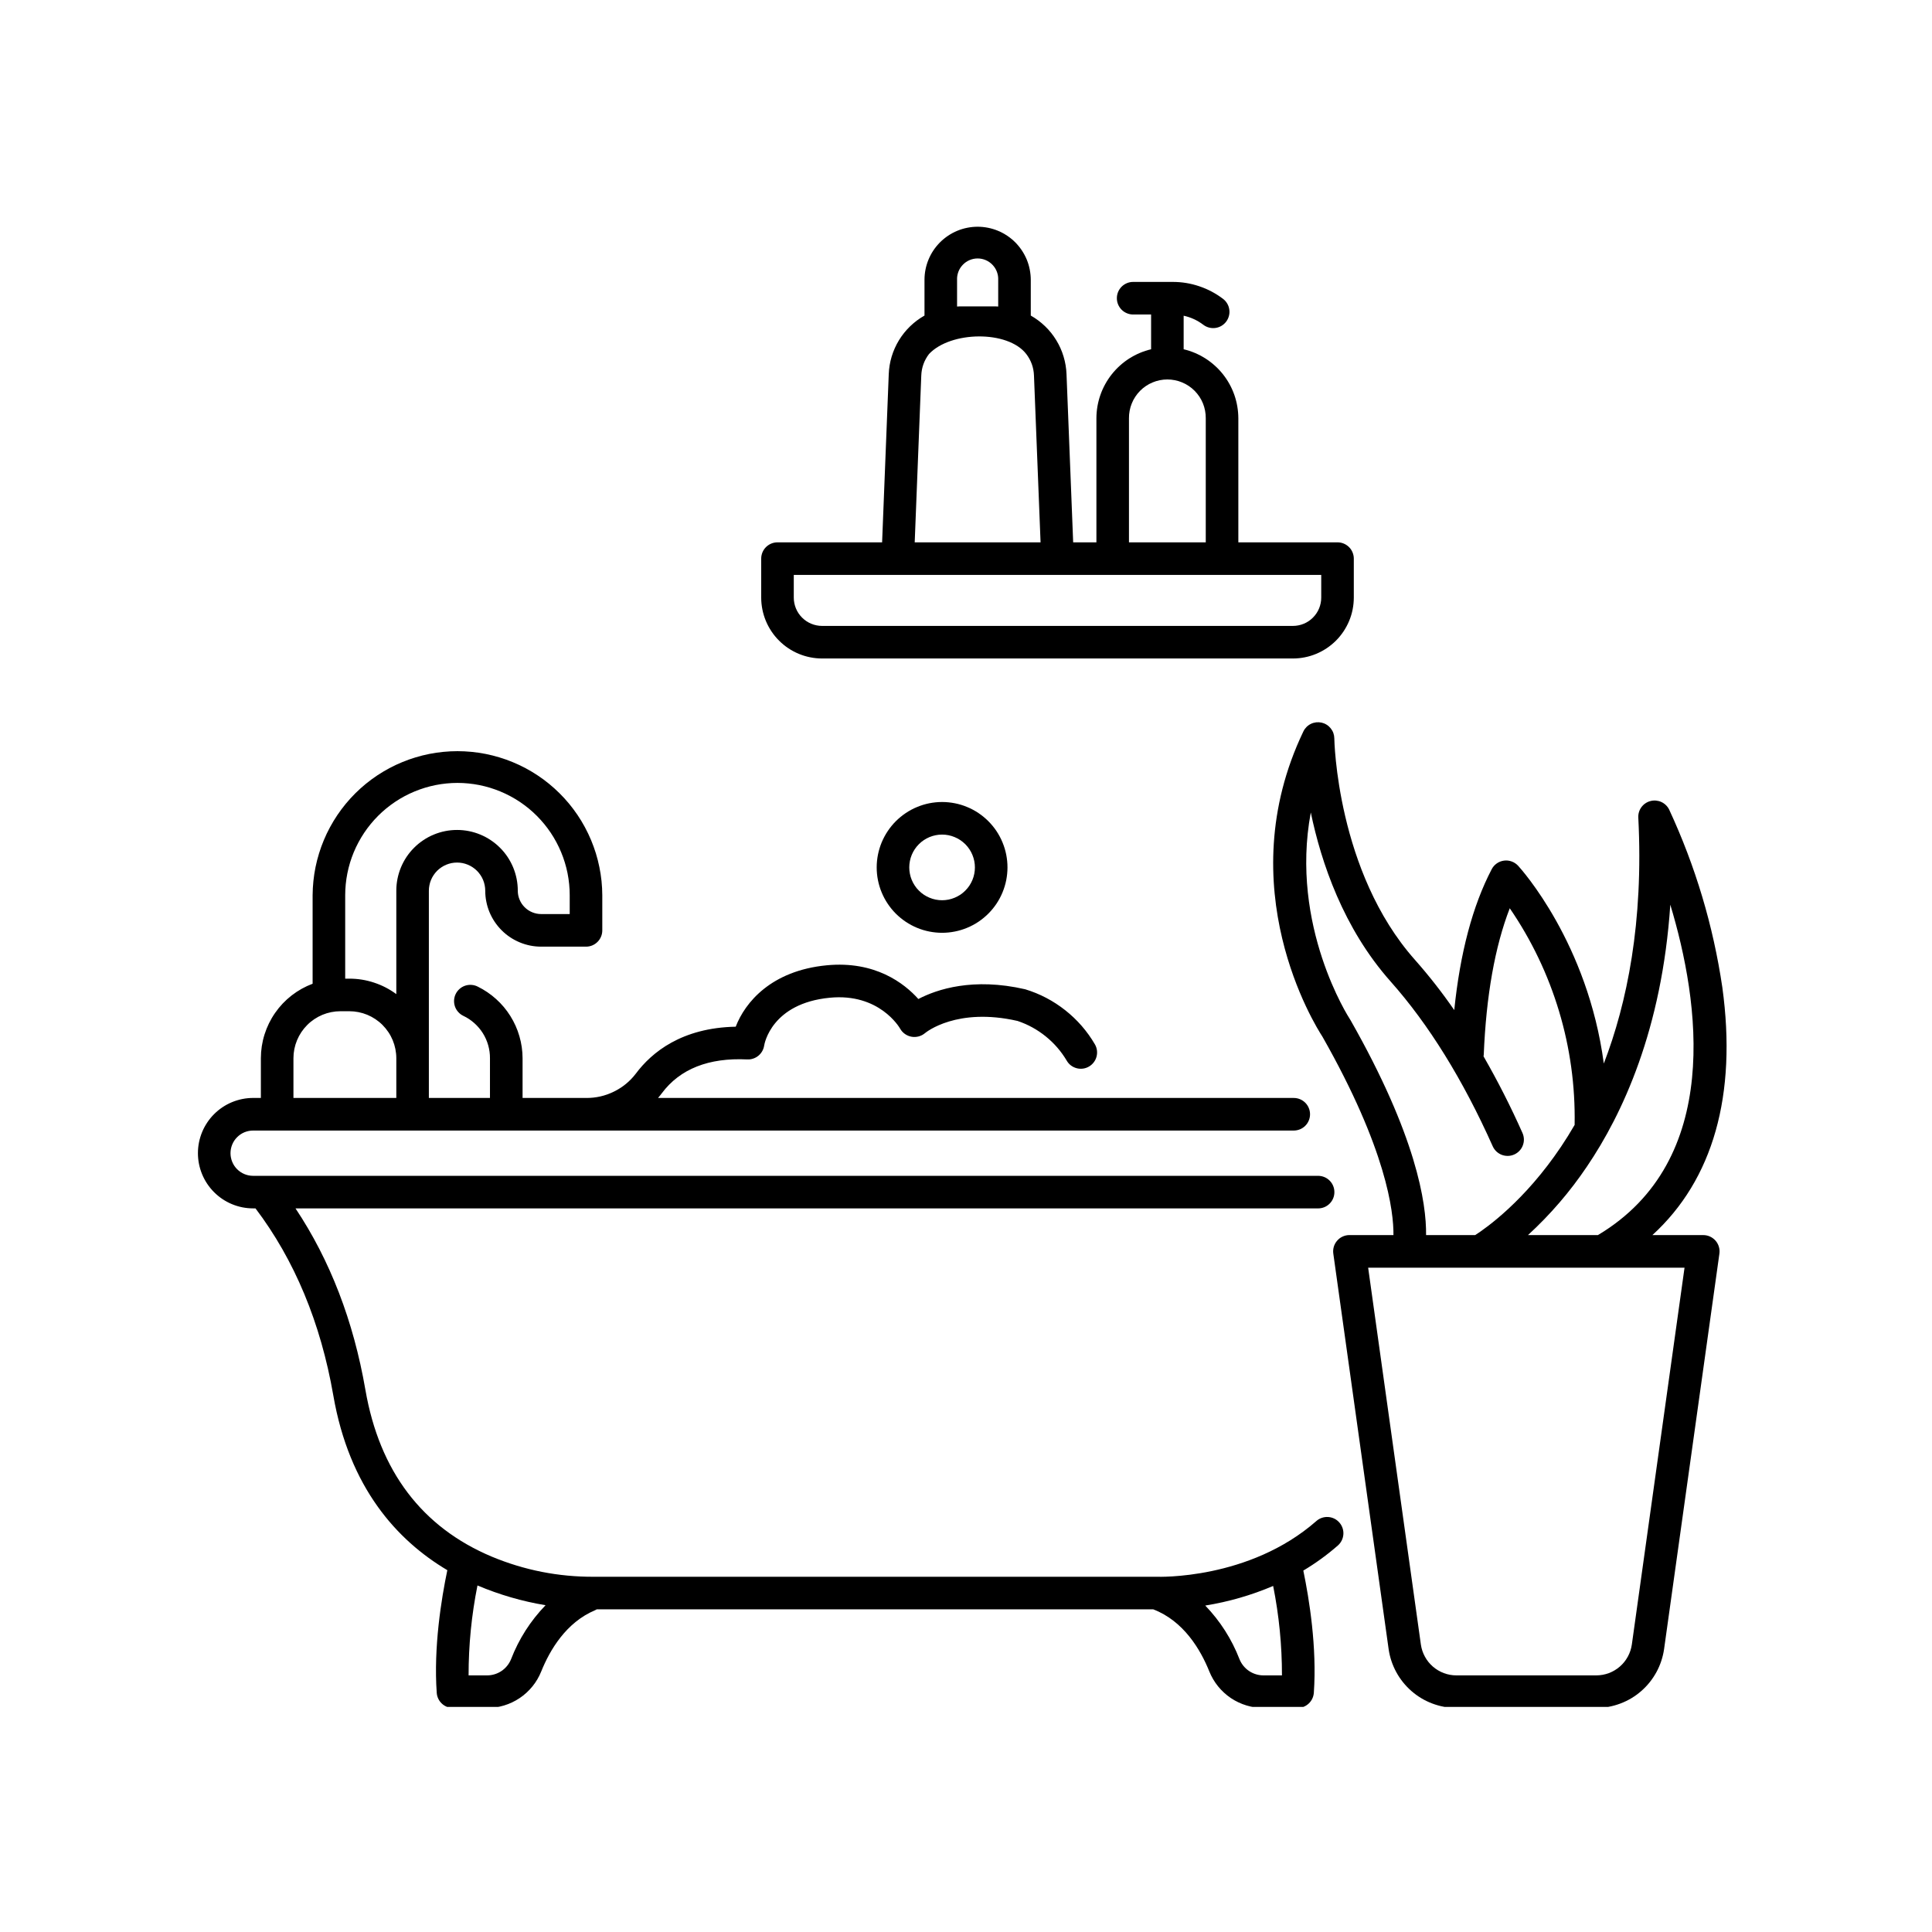 <svg xmlns="http://www.w3.org/2000/svg" xmlns:xlink="http://www.w3.org/1999/xlink" width="400" zoomAndPan="magnify" viewBox="0 0 300 300" height="400" preserveAspectRatio="xMidYMid meet" version="1.0"><defs><clipPath id="bfe0919600"><path d="M 30 116 L 209 116 L 209 265.051 L 30 265.051 Z M 30 116 " clip-rule="nonzero"/></clipPath><clipPath id="ce8fd88f37"><path d="M 197 112 L 269 112 L 269 265.051 L 197 265.051 Z M 197 112 " clip-rule="nonzero"/></clipPath></defs><g clip-path="url(#bfe0919600)"><path fill="currentColor" d="M 84.043 259.539 C 85.367 256.246 87.895 251.926 92.406 250.035 C 92.496 249.992 92.586 249.945 92.668 249.895 L 179.066 249.895 L 179.078 249.898 C 183.789 251.703 186.414 256.141 187.781 259.539 C 188.121 260.383 188.574 261.152 189.145 261.859 C 189.715 262.562 190.379 263.168 191.129 263.676 C 191.883 264.18 192.695 264.562 193.562 264.824 C 194.43 265.086 195.316 265.215 196.227 265.211 L 201.488 265.211 C 201.809 265.211 202.117 265.152 202.414 265.035 C 202.711 264.918 202.977 264.75 203.211 264.531 C 203.445 264.312 203.633 264.059 203.77 263.77 C 203.906 263.48 203.988 263.176 204.012 262.859 C 204.504 255.801 203.305 248.344 202.379 243.879 C 204.285 242.742 206.074 241.445 207.742 239.984 C 207.996 239.762 208.195 239.5 208.344 239.199 C 208.492 238.898 208.574 238.582 208.598 238.246 C 208.621 237.91 208.578 237.586 208.469 237.27 C 208.359 236.949 208.195 236.668 207.973 236.414 C 207.754 236.164 207.492 235.961 207.191 235.812 C 206.891 235.664 206.574 235.582 206.238 235.559 C 205.902 235.539 205.578 235.582 205.262 235.688 C 204.941 235.797 204.656 235.961 204.406 236.184 C 193.953 245.359 179.766 244.844 179.629 244.84 C 179.59 244.84 179.551 244.84 179.508 244.84 L 92.316 244.84 C 92.277 244.84 92.234 244.84 92.195 244.84 C 86.715 244.863 81.441 243.824 76.383 241.723 C 65.535 237.168 58.926 228.449 56.738 215.805 C 54.891 205.129 51.246 195.676 45.887 187.641 L 204.633 187.641 C 204.973 187.645 205.297 187.586 205.613 187.461 C 205.93 187.336 206.207 187.152 206.449 186.914 C 206.691 186.676 206.879 186.402 207.008 186.09 C 207.141 185.777 207.203 185.449 207.203 185.113 C 207.203 184.773 207.141 184.445 207.008 184.133 C 206.879 183.82 206.691 183.547 206.449 183.309 C 206.207 183.07 205.93 182.887 205.613 182.762 C 205.297 182.637 204.973 182.578 204.633 182.582 L 39.309 182.582 C 38.84 182.582 38.395 182.492 37.961 182.316 C 37.531 182.137 37.152 181.883 36.82 181.555 C 36.492 181.223 36.238 180.844 36.059 180.41 C 35.883 179.98 35.793 179.531 35.793 179.066 C 35.793 178.602 35.883 178.152 36.059 177.723 C 36.238 177.289 36.492 176.91 36.82 176.582 C 37.152 176.25 37.531 175.996 37.961 175.816 C 38.395 175.641 38.84 175.551 39.309 175.551 L 200.895 175.551 C 201.23 175.551 201.551 175.484 201.863 175.359 C 202.172 175.23 202.445 175.047 202.684 174.809 C 202.918 174.574 203.102 174.301 203.23 173.988 C 203.359 173.68 203.422 173.355 203.422 173.02 C 203.422 172.688 203.359 172.363 203.23 172.055 C 203.102 171.742 202.918 171.469 202.684 171.234 C 202.445 170.996 202.172 170.812 201.863 170.684 C 201.551 170.555 201.23 170.492 200.895 170.492 L 102.176 170.492 C 102.387 170.25 102.586 170.004 102.777 169.746 C 105.586 165.984 110.043 164.215 116.035 164.508 C 116.352 164.523 116.656 164.48 116.953 164.379 C 117.25 164.281 117.52 164.133 117.762 163.934 C 118.004 163.734 118.203 163.496 118.359 163.223 C 118.512 162.953 118.613 162.66 118.66 162.348 C 118.703 162.082 119.805 155.797 128.855 154.926 C 136.512 154.184 139.648 159.512 139.766 159.719 C 139.859 159.883 139.965 160.035 140.09 160.176 C 140.215 160.312 140.355 160.438 140.508 160.547 C 140.66 160.656 140.82 160.746 140.996 160.82 C 141.168 160.895 141.344 160.945 141.527 160.98 C 141.715 161.016 141.898 161.027 142.086 161.02 C 142.273 161.012 142.457 160.984 142.637 160.938 C 142.82 160.891 142.992 160.824 143.16 160.738 C 143.324 160.652 143.48 160.551 143.625 160.43 C 143.824 160.262 148.609 156.391 158 158.531 C 159.602 159.066 161.062 159.867 162.379 160.93 C 163.695 161.992 164.781 163.25 165.645 164.703 C 165.812 164.992 166.027 165.238 166.293 165.441 C 166.562 165.641 166.855 165.785 167.18 165.871 C 167.5 165.957 167.828 165.977 168.16 165.934 C 168.488 165.891 168.801 165.785 169.09 165.617 C 169.379 165.449 169.625 165.234 169.828 164.969 C 170.031 164.707 170.18 164.414 170.266 164.09 C 170.352 163.77 170.375 163.441 170.336 163.109 C 170.293 162.777 170.188 162.469 170.023 162.176 C 168.82 160.117 167.285 158.352 165.414 156.871 C 163.543 155.395 161.469 154.305 159.188 153.613 C 151.09 151.75 145.492 153.617 142.602 155.125 C 140.418 152.688 135.887 149.168 128.371 149.891 C 119.727 150.723 115.684 155.676 114.242 159.426 C 105.855 159.59 101.195 163.41 98.723 166.723 C 97.805 167.922 96.664 168.855 95.305 169.516 C 93.949 170.18 92.516 170.504 91.004 170.492 L 81.145 170.492 L 81.145 164.312 C 81.141 163.156 80.977 162.02 80.652 160.902 C 80.332 159.789 79.859 158.742 79.246 157.762 C 78.629 156.777 77.891 155.898 77.027 155.125 C 76.164 154.348 75.215 153.707 74.172 153.195 C 73.867 153.043 73.551 152.957 73.211 152.934 C 72.875 152.91 72.543 152.953 72.223 153.059 C 71.902 153.168 71.613 153.336 71.359 153.559 C 71.105 153.785 70.906 154.047 70.758 154.352 C 70.609 154.656 70.527 154.98 70.508 155.316 C 70.492 155.656 70.539 155.984 70.652 156.305 C 70.766 156.621 70.934 156.906 71.164 157.156 C 71.391 157.41 71.66 157.605 71.965 157.75 C 72.586 158.043 73.148 158.422 73.66 158.879 C 74.172 159.336 74.609 159.852 74.977 160.434 C 75.34 161.016 75.617 161.637 75.805 162.297 C 75.992 162.957 76.086 163.629 76.082 164.312 L 76.082 170.492 L 66.594 170.492 L 66.594 138.316 C 66.594 138.027 66.621 137.742 66.68 137.461 C 66.734 137.18 66.816 136.906 66.926 136.641 C 67.035 136.375 67.172 136.121 67.332 135.883 C 67.492 135.645 67.672 135.422 67.875 135.219 C 68.078 135.016 68.301 134.836 68.539 134.676 C 68.777 134.516 69.031 134.379 69.297 134.27 C 69.562 134.16 69.836 134.078 70.117 134.02 C 70.398 133.965 70.684 133.938 70.969 133.938 C 71.258 133.938 71.543 133.965 71.824 134.02 C 72.105 134.078 72.379 134.16 72.645 134.27 C 72.91 134.379 73.164 134.516 73.402 134.676 C 73.641 134.836 73.863 135.016 74.066 135.219 C 74.27 135.422 74.449 135.645 74.609 135.883 C 74.77 136.121 74.906 136.375 75.016 136.641 C 75.125 136.906 75.207 137.18 75.262 137.461 C 75.32 137.742 75.348 138.027 75.348 138.316 C 75.348 138.887 75.402 139.449 75.516 140.008 C 75.625 140.566 75.789 141.109 76.008 141.637 C 76.227 142.164 76.496 142.664 76.812 143.137 C 77.129 143.609 77.488 144.047 77.891 144.449 C 78.293 144.855 78.73 145.215 79.207 145.531 C 79.68 145.848 80.18 146.113 80.707 146.332 C 81.23 146.551 81.773 146.715 82.332 146.828 C 82.891 146.941 83.457 146.996 84.027 146.996 L 90.996 146.996 C 91.332 146.996 91.652 146.934 91.965 146.805 C 92.273 146.676 92.547 146.492 92.785 146.254 C 93.02 146.02 93.203 145.746 93.332 145.434 C 93.461 145.125 93.523 144.801 93.523 144.469 L 93.523 139.004 C 93.52 138.27 93.48 137.539 93.406 136.809 C 93.328 136.078 93.219 135.355 93.07 134.637 C 92.926 133.918 92.742 133.207 92.527 132.504 C 92.309 131.805 92.059 131.113 91.777 130.438 C 91.492 129.762 91.176 129.098 90.828 128.453 C 90.48 127.809 90.102 127.18 89.691 126.57 C 89.281 125.961 88.84 125.375 88.375 124.809 C 87.906 124.242 87.414 123.703 86.891 123.184 C 86.371 122.668 85.828 122.176 85.258 121.711 C 84.691 121.246 84.102 120.812 83.488 120.406 C 82.879 120 82.25 119.625 81.602 119.277 C 80.953 118.934 80.289 118.621 79.613 118.344 C 78.934 118.062 78.242 117.816 77.539 117.605 C 76.836 117.391 76.125 117.215 75.406 117.07 C 74.688 116.93 73.961 116.82 73.23 116.75 C 72.5 116.68 71.77 116.641 71.035 116.641 C 70.301 116.641 69.566 116.68 68.836 116.75 C 68.105 116.82 67.383 116.93 66.664 117.07 C 65.941 117.215 65.23 117.391 64.527 117.605 C 63.824 117.816 63.137 118.062 62.457 118.344 C 61.777 118.621 61.113 118.934 60.469 119.277 C 59.82 119.625 59.191 120 58.578 120.406 C 57.969 120.812 57.379 121.246 56.809 121.711 C 56.242 122.176 55.695 122.668 55.176 123.184 C 54.656 123.703 54.16 124.242 53.695 124.809 C 53.227 125.375 52.789 125.961 52.379 126.57 C 51.969 127.18 51.59 127.809 51.242 128.453 C 50.891 129.098 50.574 129.762 50.293 130.438 C 50.008 131.113 49.758 131.805 49.543 132.504 C 49.324 133.207 49.145 133.918 48.996 134.637 C 48.852 135.355 48.738 136.078 48.664 136.809 C 48.59 137.539 48.547 138.27 48.543 139.004 L 48.543 152.754 C 47.367 153.195 46.281 153.801 45.289 154.57 C 44.293 155.344 43.438 156.246 42.723 157.277 C 42.004 158.309 41.457 159.426 41.078 160.625 C 40.699 161.824 40.512 163.055 40.508 164.312 L 40.508 170.488 L 39.309 170.488 C 38.746 170.488 38.188 170.543 37.637 170.652 C 37.082 170.766 36.547 170.926 36.027 171.141 C 35.508 171.355 35.012 171.621 34.543 171.934 C 34.078 172.246 33.645 172.602 33.246 173 C 32.848 173.398 32.492 173.832 32.18 174.301 C 31.867 174.77 31.602 175.262 31.387 175.781 C 31.172 176.301 31.008 176.84 30.898 177.391 C 30.789 177.941 30.734 178.5 30.734 179.062 C 30.734 179.625 30.789 180.184 30.898 180.734 C 31.008 181.289 31.172 181.824 31.387 182.344 C 31.602 182.863 31.867 183.359 32.18 183.828 C 32.492 184.293 32.848 184.727 33.246 185.125 C 33.645 185.523 34.078 185.879 34.543 186.191 C 35.012 186.504 35.508 186.77 36.027 186.984 C 36.547 187.199 37.082 187.363 37.637 187.473 C 38.188 187.582 38.746 187.637 39.309 187.637 L 39.672 187.637 C 45.738 195.648 49.801 205.414 51.754 216.672 C 54.238 231.016 61.641 239.176 69.461 243.816 C 68.531 248.273 67.316 255.77 67.816 262.859 C 67.836 263.18 67.918 263.484 68.055 263.773 C 68.191 264.062 68.379 264.316 68.613 264.535 C 68.848 264.754 69.113 264.922 69.41 265.039 C 69.707 265.156 70.016 265.215 70.336 265.215 L 75.602 265.215 C 76.508 265.219 77.395 265.09 78.262 264.828 C 79.133 264.566 79.941 264.18 80.695 263.676 C 81.449 263.168 82.109 262.562 82.68 261.859 C 83.25 261.156 83.703 260.383 84.043 259.539 Z M 71.035 121.57 C 71.605 121.57 72.176 121.598 72.742 121.656 C 73.309 121.711 73.875 121.797 74.434 121.906 C 74.992 122.02 75.547 122.16 76.094 122.324 C 76.637 122.492 77.176 122.684 77.703 122.902 C 78.23 123.121 78.746 123.363 79.246 123.633 C 79.75 123.902 80.238 124.195 80.715 124.512 C 81.188 124.832 81.648 125.172 82.09 125.531 C 82.527 125.895 82.953 126.277 83.355 126.68 C 83.758 127.086 84.141 127.508 84.504 127.949 C 84.867 128.391 85.207 128.848 85.523 129.32 C 85.84 129.797 86.133 130.285 86.402 130.789 C 86.672 131.293 86.914 131.805 87.133 132.332 C 87.352 132.859 87.547 133.398 87.711 133.945 C 87.879 134.488 88.016 135.043 88.129 135.602 C 88.238 136.16 88.324 136.727 88.379 137.293 C 88.438 137.863 88.465 138.43 88.465 139 L 88.465 141.934 L 84.027 141.934 C 83.547 141.934 83.086 141.84 82.641 141.656 C 82.195 141.473 81.805 141.211 81.465 140.871 C 81.125 140.531 80.863 140.141 80.68 139.695 C 80.496 139.254 80.402 138.793 80.402 138.312 C 80.402 137.691 80.344 137.078 80.223 136.469 C 80.102 135.863 79.922 135.273 79.688 134.699 C 79.449 134.129 79.16 133.582 78.816 133.066 C 78.473 132.555 78.082 132.074 77.641 131.637 C 77.203 131.199 76.727 130.809 76.211 130.465 C 75.699 130.121 75.152 129.828 74.582 129.594 C 74.008 129.355 73.418 129.176 72.812 129.055 C 72.203 128.934 71.59 128.875 70.969 128.875 C 70.352 128.875 69.738 128.934 69.129 129.055 C 68.523 129.176 67.934 129.355 67.359 129.594 C 66.789 129.828 66.242 130.121 65.73 130.465 C 65.215 130.809 64.738 131.199 64.301 131.637 C 63.859 132.074 63.469 132.555 63.125 133.066 C 62.781 133.582 62.492 134.129 62.254 134.699 C 62.02 135.273 61.84 135.863 61.719 136.469 C 61.598 137.078 61.539 137.691 61.539 138.312 L 61.539 154.367 C 60.484 153.586 59.332 152.992 58.086 152.582 C 56.84 152.168 55.559 151.965 54.246 151.965 L 53.602 151.965 L 53.602 139 C 53.602 138.43 53.633 137.863 53.688 137.293 C 53.746 136.727 53.828 136.16 53.941 135.602 C 54.051 135.043 54.191 134.488 54.355 133.945 C 54.523 133.398 54.715 132.859 54.934 132.332 C 55.152 131.805 55.398 131.293 55.668 130.789 C 55.938 130.285 56.23 129.797 56.547 129.32 C 56.863 128.848 57.203 128.391 57.566 127.949 C 57.926 127.508 58.309 127.086 58.715 126.68 C 59.117 126.277 59.539 125.895 59.98 125.531 C 60.422 125.172 60.879 124.832 61.355 124.512 C 61.828 124.195 62.316 123.902 62.82 123.633 C 63.324 123.363 63.84 123.121 64.367 122.902 C 64.895 122.684 65.43 122.492 65.977 122.324 C 66.523 122.16 67.074 122.02 67.637 121.906 C 68.195 121.797 68.758 121.711 69.328 121.656 C 69.895 121.598 70.465 121.57 71.035 121.57 Z M 45.566 164.312 C 45.566 163.836 45.613 163.363 45.707 162.891 C 45.801 162.422 45.941 161.969 46.125 161.523 C 46.309 161.082 46.531 160.664 46.797 160.266 C 47.066 159.867 47.367 159.5 47.707 159.16 C 48.043 158.82 48.41 158.52 48.809 158.254 C 49.207 157.988 49.629 157.762 50.07 157.578 C 50.512 157.395 50.969 157.258 51.438 157.164 C 51.906 157.07 52.379 157.023 52.859 157.023 L 54.246 157.023 C 54.727 157.023 55.199 157.07 55.668 157.164 C 56.137 157.258 56.594 157.395 57.035 157.578 C 57.477 157.762 57.898 157.988 58.297 158.254 C 58.691 158.52 59.062 158.82 59.398 159.16 C 59.738 159.5 60.039 159.867 60.305 160.266 C 60.574 160.664 60.797 161.082 60.98 161.523 C 61.164 161.969 61.301 162.422 61.395 162.891 C 61.488 163.363 61.539 163.836 61.539 164.312 L 61.539 170.492 L 45.566 170.492 Z M 199.062 260.152 L 196.227 260.152 C 195.824 260.156 195.43 260.102 195.043 259.984 C 194.66 259.871 194.301 259.703 193.965 259.48 C 193.629 259.258 193.336 258.988 193.082 258.68 C 192.828 258.367 192.625 258.023 192.473 257.652 C 191.258 254.516 189.48 251.734 187.152 249.309 C 190.793 248.723 194.305 247.707 197.695 246.266 C 198.609 250.848 199.066 255.48 199.062 260.152 Z M 75.602 260.152 L 72.762 260.152 C 72.758 255.453 73.219 250.797 74.141 246.188 C 77.547 247.629 81.07 248.652 84.715 249.258 C 82.363 251.695 80.574 254.492 79.352 257.652 C 79.199 258.023 78.996 258.367 78.742 258.676 C 78.488 258.988 78.195 259.258 77.859 259.48 C 77.527 259.703 77.164 259.871 76.781 259.984 C 76.395 260.102 76.004 260.156 75.602 260.152 Z M 75.602 260.152 " fill-opacity="1" fill-rule="nonzero"/></g><g clip-path="url(#ce8fd88f37)"><path fill="currentColor" d="M 267.445 153.328 C 266.027 143.727 263.273 134.52 259.188 125.715 C 259.059 125.453 258.891 125.223 258.68 125.02 C 258.473 124.816 258.234 124.652 257.969 124.531 C 257.707 124.41 257.43 124.34 257.141 124.312 C 256.852 124.289 256.562 124.312 256.281 124.387 C 256 124.457 255.738 124.578 255.5 124.738 C 255.258 124.902 255.051 125.102 254.879 125.336 C 254.707 125.57 254.578 125.828 254.496 126.105 C 254.414 126.383 254.379 126.668 254.395 126.961 C 255.23 143.242 252.637 155.793 249.039 165.145 C 246.551 146.449 236.238 134.988 235.734 134.434 C 235.594 134.285 235.441 134.156 235.273 134.043 C 235.105 133.93 234.926 133.836 234.734 133.77 C 234.543 133.699 234.348 133.652 234.145 133.629 C 233.945 133.609 233.742 133.609 233.539 133.637 C 233.34 133.664 233.145 133.715 232.953 133.785 C 232.766 133.859 232.586 133.953 232.422 134.07 C 232.254 134.188 232.105 134.32 231.969 134.473 C 231.836 134.625 231.723 134.793 231.629 134.973 C 228.668 140.637 226.723 147.973 225.816 156.844 C 223.938 154.121 221.906 151.523 219.715 149.047 C 207.562 135.371 207.191 114.855 207.191 114.652 C 207.188 114.367 207.137 114.09 207.043 113.82 C 206.945 113.551 206.805 113.309 206.625 113.086 C 206.445 112.863 206.234 112.676 205.992 112.527 C 205.75 112.375 205.488 112.27 205.211 112.207 C 204.93 112.148 204.648 112.133 204.367 112.164 C 204.082 112.199 203.812 112.277 203.555 112.402 C 203.297 112.527 203.07 112.691 202.867 112.895 C 202.668 113.098 202.504 113.328 202.383 113.586 C 190.793 137.797 204.219 159.242 205.34 160.961 C 215.297 178.477 216.414 188.145 216.375 191.781 L 209.539 191.781 C 209.172 191.781 208.824 191.859 208.492 192.008 C 208.156 192.16 207.871 192.375 207.633 192.652 C 207.391 192.926 207.219 193.242 207.113 193.59 C 207.012 193.941 206.984 194.301 207.035 194.66 L 215.625 256.07 C 215.715 256.695 215.859 257.312 216.059 257.914 C 216.262 258.516 216.512 259.094 216.816 259.652 C 217.117 260.207 217.469 260.734 217.867 261.227 C 218.266 261.723 218.703 262.18 219.18 262.594 C 219.66 263.012 220.172 263.383 220.715 263.707 C 221.258 264.031 221.828 264.305 222.422 264.527 C 223.016 264.75 223.625 264.922 224.25 265.035 C 224.871 265.148 225.5 265.207 226.137 265.211 L 247.887 265.211 C 248.52 265.207 249.148 265.148 249.773 265.035 C 250.398 264.922 251.004 264.75 251.598 264.527 C 252.191 264.305 252.762 264.031 253.309 263.707 C 253.852 263.383 254.363 263.012 254.84 262.594 C 255.32 262.18 255.758 261.723 256.156 261.227 C 256.551 260.734 256.902 260.207 257.207 259.652 C 257.512 259.094 257.762 258.516 257.961 257.914 C 258.16 257.312 258.309 256.695 258.398 256.07 L 266.988 194.664 C 267.039 194.301 267.012 193.945 266.906 193.594 C 266.801 193.242 266.629 192.93 266.391 192.652 C 266.148 192.379 265.863 192.164 265.531 192.012 C 265.199 191.859 264.848 191.785 264.48 191.785 L 256.582 191.785 C 265.996 183.184 269.742 170.062 267.445 153.328 Z M 209.695 158.387 C 209.668 158.336 209.637 158.285 209.605 158.242 C 209.492 158.074 200.246 143.797 203.539 126.16 C 205.145 133.887 208.578 144.133 215.938 152.41 C 221.84 159.051 227.176 167.66 231.789 177.992 C 231.926 178.297 232.117 178.566 232.359 178.797 C 232.605 179.027 232.883 179.203 233.195 179.324 C 233.508 179.441 233.832 179.496 234.168 179.488 C 234.504 179.48 234.824 179.406 235.129 179.27 C 235.438 179.133 235.707 178.941 235.938 178.699 C 236.168 178.457 236.344 178.176 236.461 177.863 C 236.582 177.551 236.637 177.227 236.629 176.891 C 236.617 176.555 236.547 176.234 236.41 175.93 C 234.598 171.855 232.582 167.891 230.363 164.027 C 230.371 163.949 230.391 163.875 230.395 163.793 C 230.77 154.633 232.125 147 234.434 141.035 C 236.117 143.488 237.598 146.051 238.879 148.73 C 240.164 151.41 241.23 154.176 242.086 157.02 C 242.941 159.863 243.57 162.758 243.977 165.703 C 244.383 168.645 244.559 171.602 244.508 174.574 C 244.508 174.602 244.516 174.629 244.516 174.66 C 243.812 175.875 243.109 177 242.414 178.035 C 236.762 186.461 230.816 190.66 229.066 191.785 L 221.441 191.785 C 221.504 186.812 219.91 176.34 209.695 158.387 Z M 253.391 255.367 C 253.293 256.031 253.086 256.656 252.766 257.242 C 252.445 257.832 252.035 258.344 251.527 258.785 C 251.023 259.223 250.457 259.559 249.832 259.797 C 249.203 260.031 248.559 260.148 247.887 260.152 L 226.137 260.152 C 225.465 260.152 224.816 260.031 224.191 259.797 C 223.566 259.559 223 259.223 222.496 258.785 C 221.988 258.344 221.578 257.832 221.258 257.242 C 220.938 256.656 220.73 256.031 220.633 255.367 L 212.445 196.844 L 261.574 196.844 Z M 237.266 191.781 C 240.742 188.594 243.793 185.043 246.426 181.129 C 251.918 173.027 258.078 159.848 259.363 140.48 C 263.91 155.527 267.555 180.176 248.129 191.781 Z M 237.266 191.781 " fill-opacity="1" fill-rule="nonzero"/></g><path fill="currentColor" d="M 136.133 134.688 C 136.133 135.355 136.195 136.016 136.328 136.672 C 136.457 137.324 136.648 137.961 136.906 138.574 C 137.16 139.191 137.473 139.777 137.844 140.332 C 138.215 140.887 138.633 141.398 139.105 141.871 C 139.578 142.34 140.09 142.762 140.645 143.133 C 141.199 143.504 141.785 143.816 142.398 144.07 C 143.016 144.328 143.652 144.52 144.305 144.648 C 144.961 144.777 145.621 144.844 146.285 144.844 C 146.953 144.844 147.613 144.777 148.266 144.648 C 148.922 144.52 149.555 144.328 150.172 144.07 C 150.789 143.816 151.375 143.504 151.93 143.133 C 152.48 142.762 152.996 142.34 153.465 141.871 C 153.938 141.398 154.359 140.887 154.73 140.332 C 155.102 139.777 155.414 139.191 155.668 138.574 C 155.922 137.961 156.117 137.324 156.246 136.672 C 156.375 136.016 156.441 135.355 156.441 134.688 C 156.441 134.023 156.375 133.363 156.246 132.707 C 156.117 132.055 155.922 131.418 155.668 130.805 C 155.414 130.188 155.102 129.602 154.73 129.047 C 154.359 128.492 153.938 127.98 153.465 127.508 C 152.996 127.039 152.48 126.617 151.93 126.246 C 151.375 125.875 150.789 125.562 150.172 125.309 C 149.555 125.051 148.922 124.859 148.266 124.73 C 147.613 124.602 146.953 124.535 146.285 124.535 C 145.621 124.535 144.961 124.602 144.305 124.73 C 143.652 124.863 143.02 125.055 142.402 125.312 C 141.785 125.566 141.203 125.879 140.648 126.25 C 140.094 126.621 139.582 127.043 139.109 127.512 C 138.637 127.984 138.219 128.496 137.848 129.051 C 137.477 129.605 137.164 130.191 136.906 130.805 C 136.652 131.422 136.461 132.055 136.328 132.711 C 136.199 133.363 136.133 134.023 136.133 134.688 Z M 151.383 134.688 C 151.383 135.023 151.352 135.355 151.285 135.684 C 151.223 136.012 151.125 136.332 150.996 136.641 C 150.867 136.949 150.711 137.242 150.527 137.523 C 150.34 137.801 150.129 138.059 149.891 138.293 C 149.656 138.531 149.398 138.742 149.121 138.93 C 148.84 139.113 148.547 139.27 148.238 139.398 C 147.93 139.527 147.609 139.625 147.281 139.691 C 146.953 139.754 146.621 139.789 146.289 139.789 C 145.953 139.789 145.621 139.754 145.293 139.691 C 144.965 139.625 144.645 139.527 144.336 139.398 C 144.027 139.273 143.734 139.113 143.457 138.93 C 143.176 138.742 142.918 138.531 142.684 138.293 C 142.445 138.059 142.234 137.801 142.051 137.523 C 141.863 137.242 141.707 136.949 141.578 136.641 C 141.449 136.332 141.352 136.012 141.289 135.684 C 141.223 135.355 141.191 135.023 141.191 134.691 C 141.191 134.355 141.223 134.023 141.289 133.695 C 141.352 133.367 141.449 133.051 141.578 132.738 C 141.707 132.43 141.863 132.137 142.047 131.859 C 142.234 131.578 142.445 131.324 142.684 131.086 C 142.918 130.848 143.176 130.637 143.453 130.453 C 143.734 130.266 144.027 130.109 144.336 129.98 C 144.645 129.852 144.965 129.758 145.293 129.691 C 145.621 129.625 145.953 129.594 146.285 129.594 C 146.621 129.594 146.953 129.625 147.281 129.691 C 147.609 129.758 147.926 129.855 148.234 129.984 C 148.547 130.109 148.84 130.27 149.117 130.453 C 149.395 130.641 149.652 130.852 149.891 131.086 C 150.125 131.324 150.336 131.582 150.523 131.859 C 150.707 132.137 150.867 132.43 150.992 132.738 C 151.121 133.051 151.219 133.367 151.285 133.695 C 151.352 134.023 151.383 134.355 151.383 134.688 Z M 151.383 134.688 " fill-opacity="1" fill-rule="nonzero"/><path fill="currentColor" d="M 210.219 92.797 L 210.219 86.742 C 210.219 86.406 210.152 86.086 210.023 85.773 C 209.898 85.465 209.715 85.191 209.477 84.953 C 209.238 84.719 208.965 84.535 208.656 84.406 C 208.348 84.277 208.023 84.215 207.688 84.215 L 192.289 84.215 L 192.289 64.949 C 192.285 64.332 192.234 63.723 192.129 63.117 C 192.027 62.508 191.875 61.914 191.672 61.332 C 191.469 60.75 191.219 60.191 190.922 59.652 C 190.625 59.113 190.285 58.602 189.902 58.117 C 189.52 57.637 189.102 57.188 188.641 56.777 C 188.184 56.363 187.695 55.992 187.176 55.66 C 186.656 55.332 186.113 55.047 185.547 54.805 C 184.98 54.566 184.395 54.375 183.797 54.234 L 183.797 49.023 C 184.918 49.27 185.934 49.738 186.848 50.43 C 187.113 50.633 187.41 50.777 187.734 50.863 C 188.059 50.949 188.387 50.973 188.719 50.926 C 189.051 50.883 189.359 50.777 189.652 50.609 C 189.941 50.438 190.188 50.223 190.391 49.957 C 190.594 49.688 190.738 49.395 190.824 49.07 C 190.914 48.746 190.934 48.418 190.887 48.086 C 190.844 47.754 190.738 47.441 190.57 47.152 C 190.402 46.863 190.184 46.613 189.918 46.41 C 188.797 45.559 187.57 44.906 186.238 44.457 C 184.906 44.004 183.535 43.777 182.129 43.777 L 175.953 43.777 C 175.617 43.777 175.297 43.84 174.984 43.969 C 174.676 44.098 174.402 44.281 174.164 44.516 C 173.93 44.754 173.746 45.027 173.617 45.336 C 173.488 45.648 173.426 45.969 173.426 46.305 C 173.426 46.641 173.488 46.965 173.617 47.273 C 173.746 47.582 173.93 47.855 174.164 48.094 C 174.402 48.332 174.676 48.512 174.984 48.641 C 175.297 48.77 175.617 48.836 175.953 48.836 L 178.742 48.836 L 178.742 54.234 C 178.141 54.375 177.559 54.566 176.992 54.805 C 176.422 55.047 175.879 55.332 175.359 55.66 C 174.84 55.992 174.352 56.363 173.895 56.777 C 173.438 57.188 173.02 57.637 172.637 58.117 C 172.254 58.602 171.914 59.113 171.617 59.652 C 171.32 60.191 171.07 60.75 170.867 61.332 C 170.664 61.914 170.512 62.508 170.406 63.117 C 170.305 63.723 170.25 64.332 170.25 64.949 L 170.25 84.215 L 166.641 84.215 L 165.609 58.109 C 165.574 57.176 165.422 56.262 165.152 55.367 C 164.887 54.477 164.508 53.629 164.02 52.832 C 163.535 52.035 162.957 51.312 162.285 50.664 C 161.613 50.016 160.871 49.461 160.059 49 L 160.059 43.465 C 160.059 42.926 160.004 42.387 159.898 41.855 C 159.797 41.324 159.641 40.809 159.434 40.305 C 159.223 39.805 158.969 39.328 158.668 38.879 C 158.367 38.426 158.027 38.012 157.645 37.625 C 157.262 37.242 156.844 36.902 156.395 36.602 C 155.941 36.297 155.465 36.043 154.965 35.836 C 154.465 35.629 153.949 35.473 153.418 35.367 C 152.887 35.262 152.348 35.207 151.805 35.207 C 151.266 35.207 150.727 35.262 150.195 35.367 C 149.664 35.473 149.148 35.629 148.648 35.836 C 148.145 36.043 147.672 36.297 147.219 36.602 C 146.77 36.902 146.352 37.242 145.969 37.625 C 145.586 38.012 145.242 38.426 144.941 38.879 C 144.641 39.328 144.387 39.805 144.18 40.305 C 143.973 40.809 143.816 41.324 143.711 41.855 C 143.605 42.387 143.555 42.926 143.555 43.465 L 143.555 49 C 142.742 49.461 142 50.016 141.328 50.664 C 140.656 51.312 140.078 52.035 139.59 52.832 C 139.105 53.629 138.727 54.477 138.457 55.367 C 138.188 56.262 138.039 57.176 138.004 58.109 L 136.973 84.215 L 120.73 84.215 C 120.395 84.215 120.07 84.277 119.762 84.406 C 119.453 84.535 119.18 84.719 118.941 84.953 C 118.703 85.191 118.52 85.465 118.391 85.773 C 118.266 86.086 118.199 86.406 118.199 86.742 L 118.199 92.797 C 118.199 93.418 118.262 94.035 118.383 94.641 C 118.504 95.25 118.684 95.84 118.922 96.414 C 119.16 96.988 119.453 97.531 119.797 98.047 C 120.141 98.562 120.531 99.039 120.973 99.477 C 121.41 99.918 121.887 100.309 122.402 100.652 C 122.918 101 123.465 101.289 124.035 101.527 C 124.609 101.766 125.199 101.945 125.809 102.066 C 126.418 102.188 127.031 102.25 127.652 102.25 L 200.77 102.25 C 201.391 102.25 202.004 102.188 202.613 102.066 C 203.223 101.945 203.812 101.766 204.383 101.527 C 204.957 101.289 205.5 100.996 206.016 100.652 C 206.531 100.309 207.008 99.914 207.449 99.477 C 207.887 99.039 208.277 98.562 208.621 98.047 C 208.965 97.531 209.258 96.984 209.496 96.414 C 209.734 95.84 209.914 95.25 210.035 94.641 C 210.156 94.031 210.215 93.418 210.219 92.797 Z M 175.305 64.949 C 175.301 64.555 175.336 64.164 175.41 63.777 C 175.48 63.391 175.594 63.012 175.742 62.648 C 175.887 62.281 176.07 61.934 176.289 61.605 C 176.504 61.277 176.75 60.973 177.027 60.691 C 177.305 60.41 177.609 60.16 177.934 59.941 C 178.262 59.719 178.605 59.535 178.973 59.383 C 179.336 59.23 179.711 59.113 180.098 59.039 C 180.484 58.961 180.875 58.922 181.27 58.922 C 181.664 58.922 182.051 58.961 182.438 59.039 C 182.824 59.113 183.199 59.23 183.566 59.383 C 183.93 59.535 184.273 59.719 184.602 59.941 C 184.93 60.16 185.23 60.41 185.508 60.691 C 185.785 60.973 186.031 61.277 186.25 61.605 C 186.465 61.934 186.648 62.281 186.797 62.648 C 186.941 63.012 187.055 63.391 187.125 63.777 C 187.199 64.164 187.234 64.555 187.23 64.949 L 187.23 84.215 L 175.305 84.215 Z M 148.613 43.465 C 148.594 43.031 148.664 42.609 148.816 42.203 C 148.969 41.793 149.199 41.434 149.5 41.121 C 149.801 40.805 150.152 40.562 150.551 40.391 C 150.953 40.219 151.371 40.133 151.805 40.133 C 152.242 40.133 152.66 40.219 153.062 40.391 C 153.461 40.562 153.812 40.805 154.113 41.121 C 154.414 41.434 154.645 41.793 154.797 42.203 C 154.949 42.609 155.02 43.031 155 43.465 L 155 47.598 C 154.883 47.598 154.773 47.578 154.656 47.578 L 148.957 47.578 C 148.84 47.578 148.727 47.594 148.613 47.598 Z M 143.055 58.309 C 143.105 57.07 143.504 55.953 144.258 54.969 C 147.609 51.402 156.492 51.258 159.355 54.969 C 160.109 55.953 160.508 57.07 160.555 58.309 L 161.578 84.215 L 142.035 84.215 Z M 123.258 92.797 L 123.258 89.273 L 205.16 89.273 L 205.16 92.801 C 205.16 93.09 205.133 93.375 205.074 93.656 C 205.02 93.941 204.934 94.215 204.824 94.48 C 204.715 94.746 204.578 95 204.418 95.238 C 204.258 95.477 204.074 95.699 203.871 95.902 C 203.668 96.105 203.445 96.289 203.207 96.449 C 202.969 96.609 202.715 96.746 202.449 96.855 C 202.184 96.965 201.91 97.051 201.625 97.105 C 201.344 97.164 201.059 97.191 200.77 97.191 L 127.652 97.191 C 127.363 97.191 127.078 97.164 126.797 97.105 C 126.512 97.051 126.238 96.965 125.973 96.855 C 125.703 96.746 125.453 96.609 125.211 96.449 C 124.973 96.289 124.75 96.105 124.547 95.902 C 124.344 95.699 124.16 95.477 124 95.238 C 123.84 95 123.703 94.746 123.594 94.48 C 123.484 94.211 123.398 93.938 123.344 93.656 C 123.285 93.371 123.258 93.086 123.258 92.797 Z M 123.258 92.797 " fill-opacity="1" fill-rule="nonzero"/></svg>